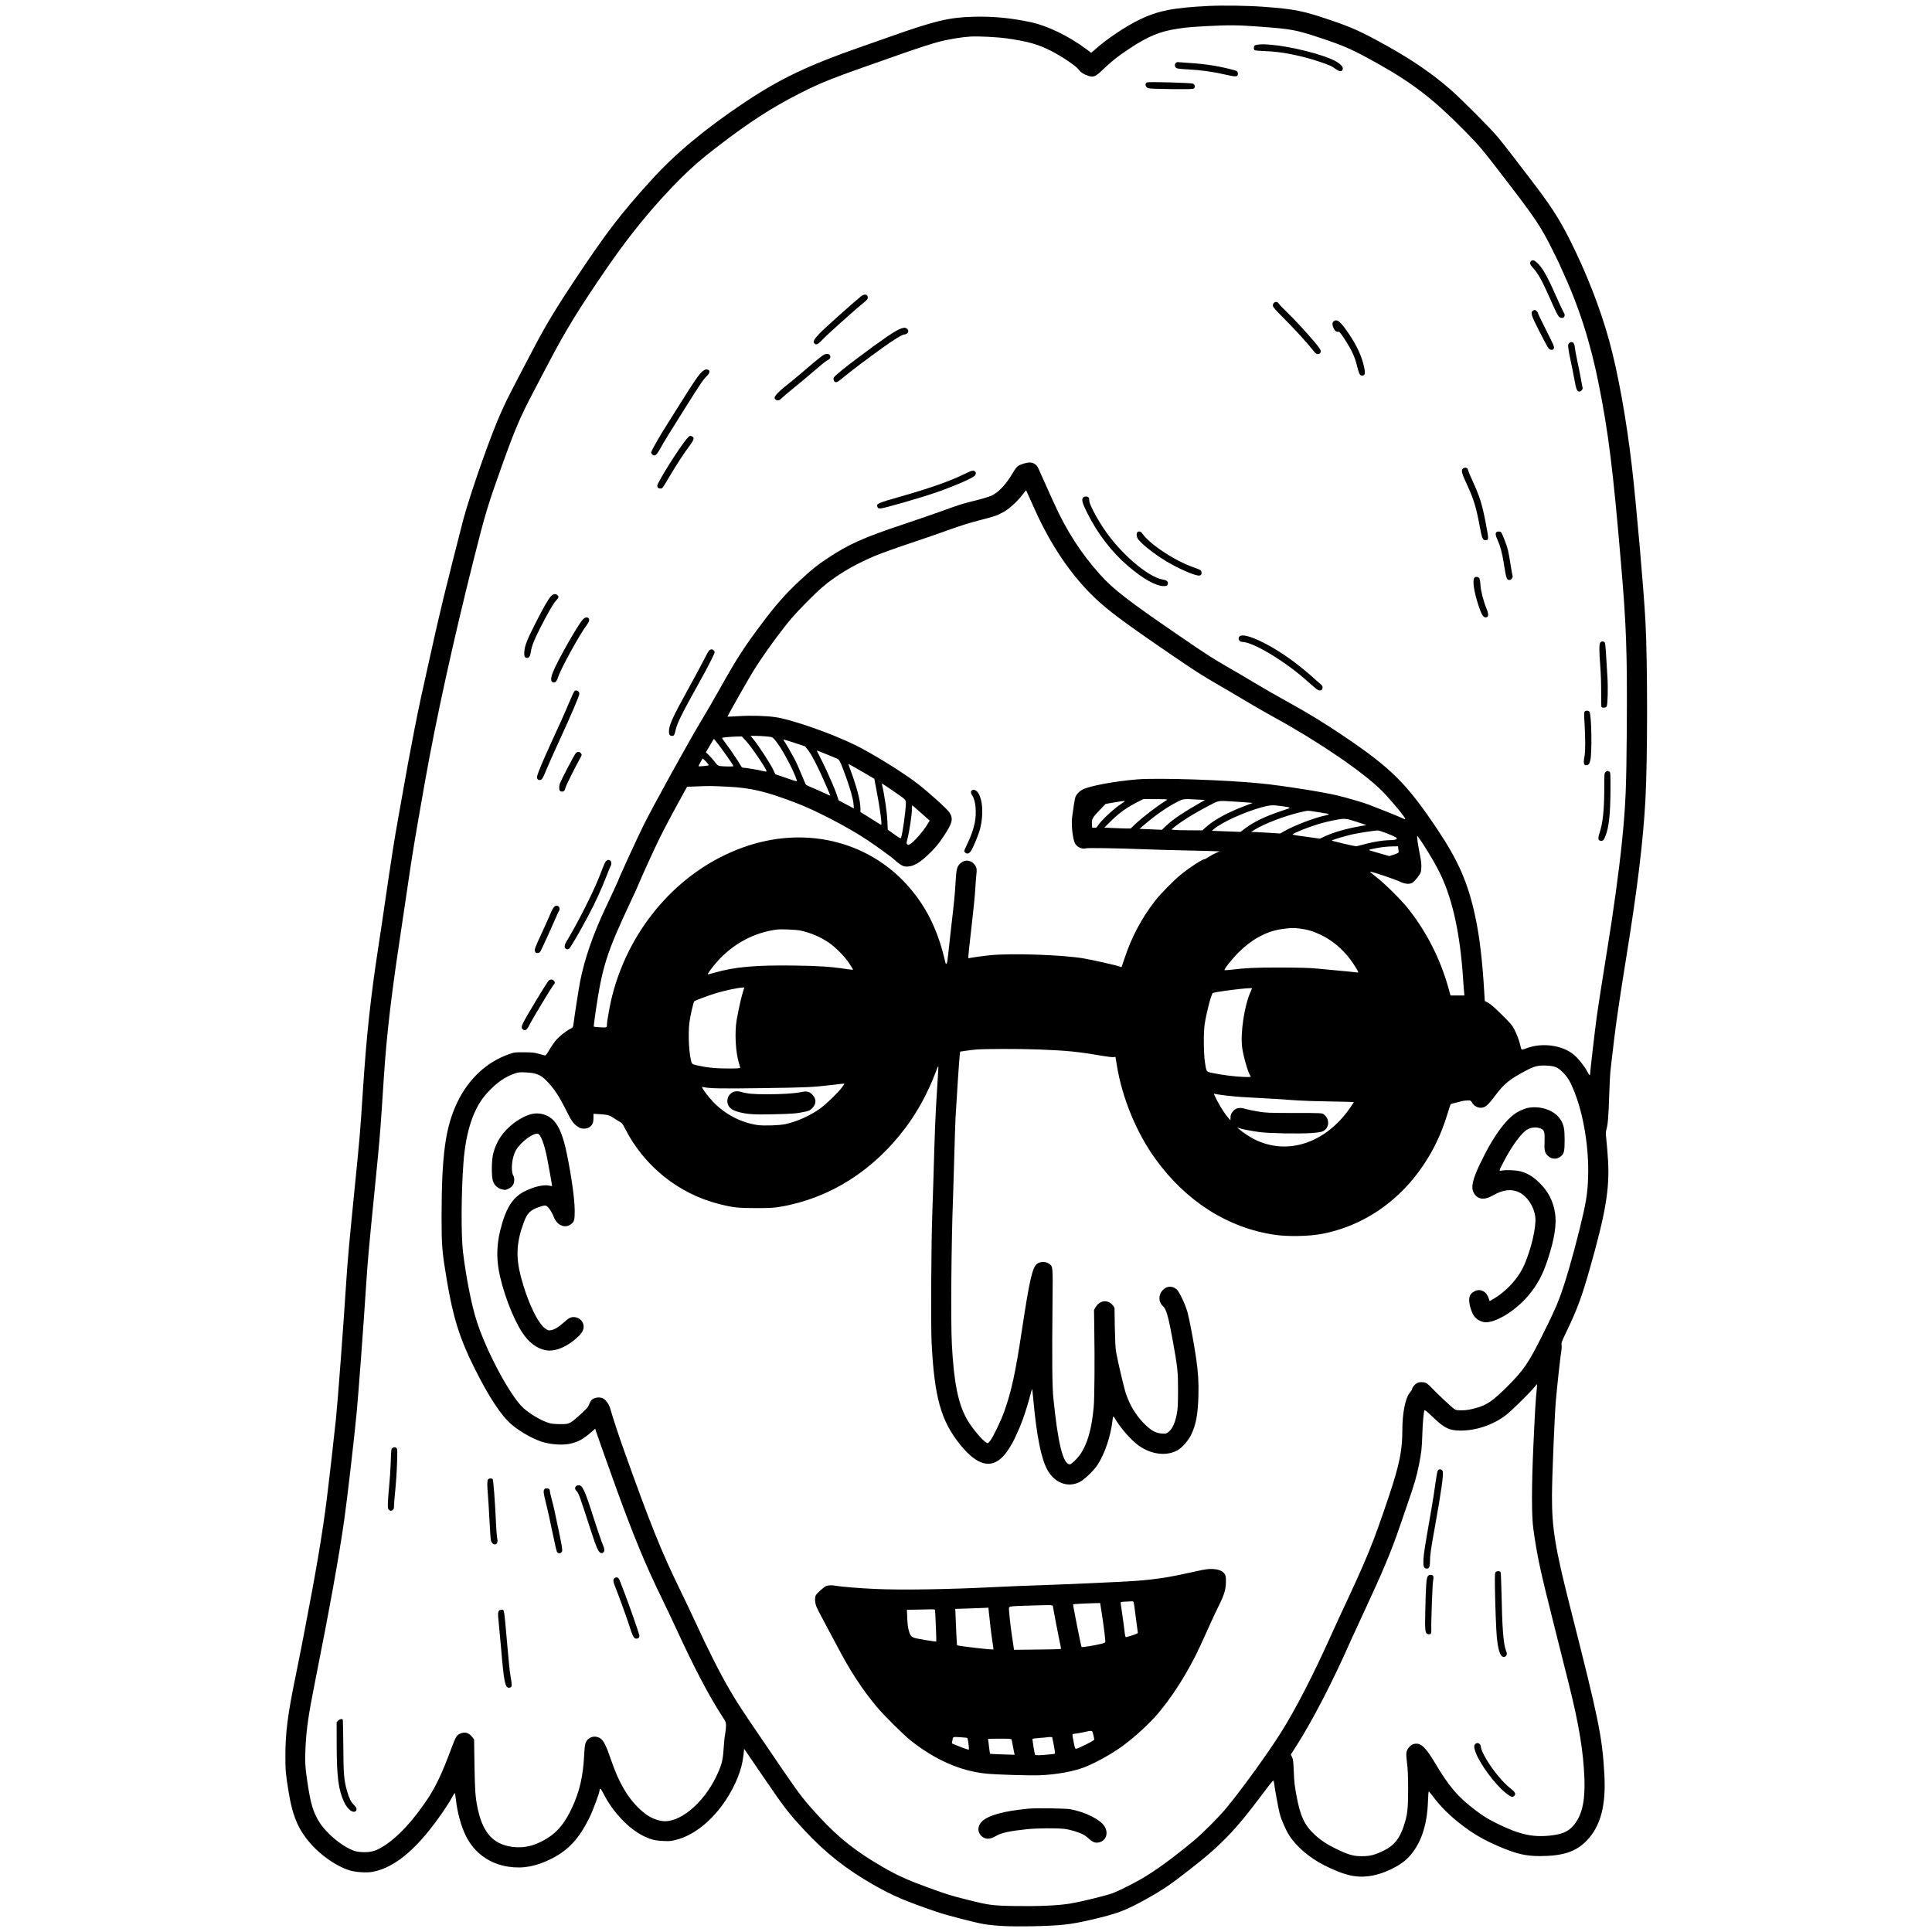 <?xml version="1.0" standalone="no"?>
<!DOCTYPE svg PUBLIC "-//W3C//DTD SVG 20010904//EN"
 "http://www.w3.org/TR/2001/REC-SVG-20010904/DTD/svg10.dtd">
<svg version="1.0" xmlns="http://www.w3.org/2000/svg"
 width="3148pt" height="3148pt" viewBox="0 0 3148 3148"
 preserveAspectRatio="xMidYMid meet">
<g transform="translate(0,3148) scale(0.1,-0.1)"
fill="#000000" stroke="none">
<path d="M19695 31383 c-581 -28 -836 -79 -1140 -229 -215 -105 -506 -300
-687 -458 l-88 -77 -72 55 c-293 219 -641 388 -924 447 -326 68 -604 94 -922
86 -397 -10 -627 -65 -1367 -327 -143 -50 -357 -125 -475 -167 -854 -298
-1316 -519 -1894 -906 -640 -428 -1126 -833 -1519 -1267 -494 -545 -720 -840
-1224 -1596 -313 -469 -501 -780 -690 -1144 -39 -74 -148 -282 -242 -461 -94
-180 -187 -362 -207 -405 -20 -44 -52 -113 -71 -154 -164 -357 -486 -1267
-620 -1750 -37 -137 -285 -1118 -327 -1295 -14 -60 -44 -186 -66 -280 -23 -93
-61 -260 -85 -370 -24 -110 -72 -322 -105 -470 -162 -711 -267 -1248 -446
-2265 -14 -80 -34 -192 -44 -250 -47 -256 -94 -555 -150 -935 -77 -531 -124
-845 -160 -1080 -132 -854 -199 -1480 -260 -2420 -40 -621 -48 -720 -130
-1535 -92 -920 -116 -1184 -140 -1560 -46 -717 -131 -1852 -165 -2200 -23
-227 -109 -986 -151 -1320 -65 -527 -175 -1180 -360 -2135 -14 -71 -39 -200
-55 -285 -16 -85 -57 -288 -90 -450 -132 -641 -168 -924 -169 -1312 0 -235 6
-305 56 -603 56 -338 132 -537 281 -735 181 -242 482 -461 724 -530 94 -26
263 -37 351 -21 305 53 610 275 935 681 133 165 294 398 363 524 23 42 45 78
49 80 4 3 13 -46 20 -109 23 -209 84 -431 161 -587 138 -279 384 -458 695
-504 238 -36 457 5 709 134 268 137 443 326 606 657 63 126 170 414 170 457 0
41 22 23 59 -49 157 -313 424 -592 675 -708 108 -51 177 -67 306 -72 102 -5
126 -2 215 21 289 76 582 313 805 651 161 246 260 497 284 725 l11 105 239
-350 c436 -638 463 -674 753 -987 328 -354 679 -631 1118 -880 313 -178 507
-261 1025 -439 160 -55 631 -177 770 -200 201 -32 420 -42 770 -36 471 10 630
26 960 102 443 102 571 150 914 340 270 150 401 239 718 488 265 208 359 288
512 437 224 218 374 397 712 847 77 104 131 168 135 160 3 -6 9 -37 13 -67 11
-88 66 -388 87 -468 27 -106 102 -277 160 -365 118 -180 326 -357 559 -476
315 -160 509 -209 728 -182 238 29 523 166 662 318 190 207 294 509 307 895 3
93 9 168 13 168 4 0 33 -34 65 -76 133 -178 286 -328 486 -480 195 -147 361
-242 614 -349 265 -113 419 -148 650 -148 373 1 587 72 761 254 227 239 315
574 285 1089 -36 613 -90 875 -551 2690 -251 987 -304 1309 -302 1845 1 290
42 1294 63 1540 19 225 80 780 90 817 5 21 7 59 4 85 -6 45 -1 59 83 233 169
350 247 561 377 1020 258 909 322 1290 297 1756 -7 115 -19 265 -27 334 -12
107 -13 131 -1 171 24 80 36 222 46 554 5 176 16 376 25 445 8 69 32 276 54
460 39 325 91 677 205 1385 177 1097 268 1847 306 2520 36 656 37 2237 1 2920
-28 523 -149 1906 -222 2535 -89 764 -225 1516 -369 2040 -147 532 -367 1097
-644 1648 -175 349 -323 575 -676 1032 -91 118 -217 283 -280 365 -63 83 -159
204 -214 270 -111 136 -589 616 -771 775 -290 254 -622 482 -1035 712 -408
227 -561 297 -915 418 -461 156 -587 182 -1105 220 -242 18 -658 24 -885 13z
m840 -338 c507 -37 585 -52 970 -180 396 -131 523 -187 915 -405 596 -331 941
-597 1470 -1137 214 -217 263 -276 633 -758 495 -644 582 -774 773 -1156 57
-114 104 -210 104 -212 0 -3 18 -43 40 -90 281 -603 473 -1197 610 -1887 159
-796 233 -1391 364 -2935 86 -1004 101 -1438 93 -2685 -7 -959 -18 -1232 -78
-1830 -43 -433 -145 -1180 -234 -1718 -52 -316 -157 -986 -179 -1149 -25 -180
-106 -878 -106 -912 0 -17 -3 -31 -7 -31 -5 0 -25 31 -45 69 -48 89 -146 210
-217 268 -185 152 -505 197 -756 107 -100 -36 -96 -37 -110 31 -18 82 -60 196
-104 280 -29 57 -66 99 -201 232 -111 109 -183 173 -221 193 l-56 30 -7 117
c-32 546 -77 925 -147 1253 -118 553 -274 912 -623 1433 -494 737 -743 986
-1501 1499 -335 227 -605 392 -980 598 -143 79 -357 201 -475 273 -118 71
-292 174 -387 228 -322 185 -391 229 -878 563 -805 551 -1056 745 -1265 978
-312 346 -552 717 -753 1164 -25 55 -58 128 -75 164 -32 70 -164 365 -187 417
-22 50 -78 87 -133 87 -57 0 -149 -27 -194 -57 -19 -13 -52 -56 -79 -102 -115
-197 -234 -325 -353 -381 -39 -18 -148 -51 -241 -74 -232 -57 -274 -70 -554
-172 -135 -49 -421 -148 -635 -219 -660 -220 -892 -324 -1241 -555 -173 -114
-262 -186 -452 -363 -229 -213 -391 -396 -609 -687 -301 -399 -414 -575 -705
-1094 -78 -140 -214 -374 -302 -520 -199 -330 -760 -1347 -926 -1677 -97 -194
-421 -900 -421 -918 0 -3 -103 -226 -195 -420 -213 -451 -353 -856 -425 -1230
-21 -109 -92 -566 -105 -678 -7 -55 -9 -59 -49 -79 -67 -33 -172 -116 -229
-178 -28 -32 -79 -104 -112 -160 -49 -83 -64 -100 -80 -97 -11 3 -56 15 -100
27 -66 19 -106 23 -235 24 -151 1 -158 0 -249 -32 -361 -126 -659 -404 -841
-786 -192 -401 -254 -854 -255 -1861 0 -482 8 -570 85 -1030 102 -611 211
-957 450 -1435 237 -475 436 -777 607 -922 152 -129 380 -253 537 -293 135
-34 298 -43 405 -21 137 28 220 73 358 193 l61 54 22 -68 c29 -87 202 -573
323 -908 280 -772 478 -1250 733 -1772 69 -142 178 -370 241 -508 293 -637
539 -1105 749 -1428 60 -91 64 -101 64 -155 0 -31 -7 -95 -15 -142 -9 -47 -20
-155 -25 -240 -11 -184 -32 -262 -119 -445 -215 -450 -616 -775 -893 -725
-131 24 -233 80 -352 191 -197 184 -341 428 -466 794 -81 237 -123 321 -176
358 -82 57 -191 31 -235 -56 -17 -33 -23 -69 -30 -207 -18 -359 -76 -606 -204
-877 -146 -308 -302 -463 -580 -578 -186 -77 -420 -72 -595 12 -182 87 -297
272 -359 578 -36 175 -43 281 -50 701 l-6 411 -28 37 c-55 71 -116 91 -193 61
-61 -23 -81 -56 -153 -253 -149 -400 -250 -613 -391 -825 -232 -346 -475 -608
-695 -749 -137 -89 -221 -113 -364 -106 -78 4 -110 11 -169 36 -187 79 -423
281 -531 456 -98 158 -139 294 -191 641 -38 253 -44 352 -31 590 15 291 49
524 151 1035 237 1189 394 2055 479 2655 48 332 169 1383 205 1775 29 314 108
1374 151 2039 28 424 46 627 140 1566 74 740 87 889 115 1305 11 168 27 409
35 535 45 673 116 1290 250 2180 42 275 103 687 136 915 75 519 107 713 283
1710 180 1018 464 2312 800 3645 180 716 227 871 443 1475 228 637 302 810
533 1251 68 129 175 333 238 454 279 533 496 887 966 1570 369 536 762 1012
1175 1426 204 203 348 328 614 532 515 396 882 633 1322 857 390 198 492 238
1605 628 368 129 570 194 699 227 142 36 364 72 491 79 127 8 432 -7 590 -29
344 -48 513 -96 722 -202 173 -87 414 -250 453 -305 34 -47 84 -80 162 -105
83 -26 116 -11 242 111 140 134 233 207 427 336 304 201 496 280 789 323 145
22 212 28 480 42 361 19 499 17 860 -10z m-3796 -7597 c10 -24 33 -74 51 -113
18 -38 52 -114 76 -168 256 -569 583 -1052 956 -1412 221 -215 491 -416 1298
-967 360 -246 475 -319 755 -481 110 -63 299 -174 420 -247 121 -73 335 -196
475 -273 724 -397 1446 -891 1750 -1196 147 -148 391 -444 377 -457 -3 -3 -18
1 -34 9 -34 18 -447 184 -560 226 -109 40 -358 113 -513 150 -233 56 -897 161
-1240 195 -570 58 -1674 94 -2017 67 -367 -30 -772 -105 -892 -165 -56 -29
-104 -80 -120 -128 -10 -32 -30 -158 -52 -323 -16 -122 9 -353 46 -425 32 -62
117 -102 178 -83 34 10 493 3 992 -16 149 -6 398 -13 555 -16 157 -3 363 -8
458 -11 l174 -6 -59 -26 c-32 -14 -84 -43 -117 -64 -32 -21 -63 -38 -70 -38
-35 0 -236 -130 -383 -249 -118 -95 -333 -313 -426 -434 -214 -275 -380 -588
-492 -927 -27 -80 -49 -146 -50 -148 -1 -1 -15 2 -31 9 -55 21 -450 110 -594
134 -355 58 -1162 85 -1510 51 -132 -13 -307 -38 -351 -49 -4 -1 -8 0 -10 3
-5 10 14 196 56 555 24 204 49 453 55 555 6 102 14 214 19 250 11 89 5 122
-36 169 -61 72 -154 77 -224 14 -56 -51 -67 -93 -79 -308 -12 -207 -22 -308
-74 -755 -19 -162 -40 -355 -47 -428 -8 -82 -17 -136 -25 -143 -10 -8 -15 -4
-20 18 -113 496 -286 863 -563 1194 -631 756 -1652 1032 -2640 713 -1074 -345
-1928 -1285 -2226 -2449 -34 -131 -85 -413 -85 -465 0 -55 -2 -55 -110 -49
-55 3 -102 8 -105 11 -3 3 11 113 30 244 108 733 180 959 559 1767 64 136 116
250 116 252 0 5 142 326 188 425 17 36 60 130 97 210 82 179 221 449 397 768
l133 242 170 7 c198 8 232 7 500 -6 370 -19 597 -72 1081 -254 338 -127 870
-403 1194 -620 167 -112 407 -287 435 -317 17 -18 57 -50 89 -71 49 -33 68
-39 111 -39 111 0 218 63 381 225 98 98 140 148 223 274 139 210 155 275 96
376 -31 54 -331 326 -525 476 -234 182 -746 498 -1025 634 -387 188 -1022 410
-1286 449 -154 23 -399 30 -603 17 -99 -6 -180 -10 -182 -8 -5 5 337 609 426
752 159 256 436 637 619 853 106 124 367 389 486 492 233 202 506 366 865 520
80 34 336 127 570 205 234 78 533 182 665 230 151 55 324 109 465 145 261 67
283 75 392 132 93 48 233 174 320 289 29 38 54 69 56 69 1 0 11 -19 21 -42z
m-4244 -3968 c89 -9 90 -10 128 -52 107 -123 304 -486 361 -665 6 -20 -7 -17
-171 40 l-179 61 -44 91 c-48 97 -227 371 -309 473 l-51 62 88 0 c48 0 128 -5
177 -10z m-344 -68 c91 -97 339 -462 339 -499 0 -8 -16 -7 -52 2 -71 19 -284
55 -320 55 -22 0 -33 7 -46 31 -39 70 -155 243 -231 344 -44 60 -79 110 -77
112 6 7 159 20 242 22 l82 1 63 -68z m-403 -119 c103 -139 202 -284 202 -297
0 -8 -165 -6 -216 2 -36 6 -48 15 -87 67 -25 33 -68 82 -95 109 l-50 48 50 87
c64 109 78 131 82 131 2 0 53 -66 114 -147z m1202 82 l168 -56 51 -65 c58 -76
146 -245 254 -489 76 -173 107 -245 107 -251 0 -1 -48 20 -107 48 -60 27 -146
66 -193 85 -47 19 -90 40 -97 46 -6 7 -41 86 -77 176 -37 90 -87 203 -113 250
-57 107 -139 247 -165 284 -11 16 -15 27 -8 27 7 0 87 -25 180 -55z m507 -181
c76 -31 155 -63 175 -72 45 -18 54 -35 138 -262 81 -220 129 -387 137 -478 l6
-75 -124 66 -124 66 -31 93 c-17 51 -54 143 -81 203 -28 61 -65 144 -83 185
-18 41 -60 129 -94 195 -71 139 -69 135 -63 135 3 0 68 -25 144 -56z m-1953
-124 c25 -27 46 -53 46 -58 0 -8 -160 -24 -168 -17 -5 4 62 125 69 125 4 0 27
-22 53 -50z m2394 -77 c37 -20 130 -74 208 -120 l140 -83 33 -172 c60 -313 96
-578 78 -578 -3 0 -46 26 -96 58 -49 31 -124 78 -165 104 l-76 47 0 59 c0 125
-59 348 -168 640 -18 45 -29 82 -26 82 3 0 36 -16 72 -37z m682 -419 c180
-124 180 -124 180 -183 0 -111 -53 -493 -77 -558 -8 -20 -14 -17 -113 53
l-105 75 -7 152 c-5 132 -51 441 -85 575 l-6 26 39 -23 c21 -13 100 -65 174
-117z m4436 -127 c-186 -118 -388 -273 -522 -399 l-71 -68 -99 1 c-55 1 -151
5 -214 8 l-115 7 110 109 c125 124 245 211 411 297 l114 58 202 -1 c161 0 199
-3 184 -12z m509 4 l110 -6 -60 -34 c-283 -161 -459 -278 -565 -378 l-79 -74
-182 8 -182 8 89 76 c184 156 354 274 519 359 106 56 102 55 350 41z m-1246
-62 c-129 -83 -347 -287 -396 -370 -15 -25 -23 -29 -53 -27 l-35 3 -3 64 c-4
78 9 100 135 231 l88 91 110 19 c230 39 232 39 154 -11z m1821 31 c85 -5 190
-12 233 -16 l78 -7 -149 -57 c-275 -106 -482 -221 -614 -339 l-56 -51 -209 1
c-114 0 -228 4 -253 7 l-44 7 64 51 c126 99 321 219 545 335 170 89 146 85
405 69z m-5078 -199 l127 -112 -57 -91 c-62 -97 -201 -254 -258 -289 -32 -19
-37 -20 -51 -6 -14 13 -14 21 1 78 36 144 76 415 76 511 0 48 1 50 18 36 9 -8
74 -65 144 -127z m5861 124 c168 -25 167 -22 22 -70 -275 -90 -471 -183 -617
-293 l-76 -57 -233 9 -233 9 34 29 c130 110 489 274 774 353 137 38 184 41
329 20z m607 -100 c80 -14 148 -25 153 -25 4 0 7 -4 7 -8 0 -4 -27 -14 -61
-21 -171 -35 -495 -159 -657 -251 l-73 -41 -172 11 c-95 6 -201 12 -237 13
l-65 2 72 44 c151 90 436 201 688 266 72 19 146 34 165 34 19 1 100 -10 180
-24z m618 -157 l157 -52 -75 -13 c-248 -43 -459 -103 -604 -171 l-78 -37 -212
29 c-116 15 -219 31 -230 35 -14 5 10 19 95 56 217 92 411 151 624 189 129 23
152 20 323 -36z m477 -182 c141 -56 175 -73 175 -90 0 -16 -50 -26 -130 -26
-87 -1 -254 -27 -379 -61 -64 -17 -128 -34 -143 -36 -23 -4 -109 14 -370 79
-21 5 -38 11 -38 13 0 8 220 74 330 99 114 25 336 59 418 65 13 0 75 -19 137
-43z m601 -177 c112 -171 224 -366 290 -505 197 -416 317 -976 364 -1699 5
-88 13 -184 16 -212 l5 -53 -113 0 -113 0 -39 138 c-133 468 -354 901 -652
1277 -116 146 -381 408 -524 519 -98 76 -110 88 -80 81 75 -16 399 -126 468
-160 82 -39 152 -46 201 -21 38 20 129 133 141 176 13 46 13 144 -1 211 -49
252 -67 379 -54 379 2 0 43 -59 91 -131z m-401 -83 c4 -25 5 -50 3 -56 -2 -7
-37 -23 -77 -35 l-73 -24 -162 46 c-88 25 -163 47 -165 49 -9 8 6 13 86 29
107 22 199 32 300 34 l82 1 6 -44z m-1605 -1296 c125 -16 222 -45 346 -105
182 -88 343 -223 475 -397 60 -80 129 -192 129 -209 0 -5 -10 -7 -22 -4 -21 4
-140 16 -638 62 -140 13 -290 17 -615 18 -412 0 -546 -6 -803 -37 -51 -6 -95
-8 -99 -5 -12 13 118 178 227 287 210 211 451 343 690 379 155 23 197 24 310
11z m-8135 -33 c173 -39 321 -102 465 -200 110 -76 257 -226 329 -337 34 -52
61 -97 61 -100 0 -4 -51 2 -113 11 -249 38 -451 51 -832 56 -649 9 -984 -21
-1319 -118 -55 -16 -102 -27 -104 -24 -7 6 79 122 151 204 257 291 606 478
977 525 70 9 317 -2 385 -17z m-935 -983 c-24 -67 -82 -328 -106 -469 -36
-208 -19 -531 36 -706 11 -35 20 -70 20 -76 0 -10 -44 -13 -185 -13 -208 0
-333 11 -485 44 -91 19 -107 25 -117 46 -44 93 -66 462 -39 665 13 100 65 328
78 340 15 14 249 101 358 133 155 46 352 87 427 91 l32 1 -19 -56z m8290 42
c0 -2 -11 -29 -25 -61 -101 -226 -167 -674 -135 -907 18 -137 100 -418 131
-453 23 -24 4 -28 -118 -22 -147 7 -309 27 -472 59 -132 26 -122 14 -148 180
-21 138 -24 479 -5 613 24 167 99 465 130 512 14 21 642 99 642 79z m-3480
-996 c464 -18 637 -35 1015 -100 99 -17 194 -28 210 -25 l30 5 23 -139 c86
-530 319 -1095 625 -1520 500 -695 1186 -1131 1954 -1242 198 -29 540 -24 733
11 784 139 1453 649 1852 1410 102 195 170 369 262 674 12 37 15 40 67 51 30
7 81 20 114 29 32 9 82 16 110 16 48 0 51 -2 73 -41 26 -45 85 -79 137 -79 75
0 115 34 249 213 134 178 230 255 491 393 134 71 202 88 330 81 141 -7 185
-25 271 -111 80 -81 122 -152 187 -316 152 -381 238 -918 224 -1385 -9 -278
-34 -429 -142 -865 -117 -470 -238 -882 -325 -1110 -64 -168 -127 -304 -281
-611 -225 -451 -302 -564 -568 -830 -230 -229 -329 -299 -496 -347 -112 -32
-171 -42 -258 -42 -70 0 -87 4 -114 23 -44 31 -292 264 -366 344 -34 36 -76
72 -94 80 -42 17 -107 17 -142 -2 -36 -18 -81 -71 -81 -95 0 -10 -18 -39 -39
-64 -71 -81 -121 -330 -121 -601 0 -339 -47 -568 -216 -1075 -269 -800 -348
-994 -806 -1970 -22 -47 -80 -173 -128 -280 -304 -677 -591 -1234 -826 -1606
-214 -341 -633 -920 -888 -1229 -125 -152 -396 -423 -546 -547 -345 -285 -619
-484 -845 -614 -165 -94 -374 -198 -470 -233 -117 -42 -497 -135 -683 -167
-196 -33 -514 -47 -902 -41 -364 6 -434 15 -760 98 -313 79 -330 85 -665 206
-312 113 -488 192 -716 323 -440 252 -724 475 -1049 825 -229 247 -319 362
-557 710 -82 121 -251 369 -375 550 -302 442 -420 622 -520 795 -167 285 -358
664 -570 1125 -61 132 -167 355 -235 495 -316 646 -489 1075 -923 2290 -91
256 -188 549 -224 681 -20 72 -71 147 -116 171 -45 24 -111 23 -159 -2 -37
-18 -45 -30 -87 -126 -16 -36 -228 -231 -285 -260 -51 -27 -61 -29 -174 -29
-85 1 -137 6 -180 19 -126 37 -317 150 -424 250 -212 199 -597 919 -754 1411
-84 261 -172 706 -223 1125 -32 263 -29 974 7 1450 40 527 167 903 388 1143
150 163 285 258 442 313 67 23 84 25 184 20 170 -8 244 -37 342 -138 117 -120
198 -241 306 -456 104 -210 131 -247 222 -303 41 -26 120 -25 163 1 52 32 72
74 72 154 l0 68 113 -7 c124 -8 150 -16 234 -73 32 -21 72 -47 90 -56 25 -12
44 -39 82 -114 311 -605 867 -1051 1516 -1217 235 -61 320 -70 620 -70 232 1
288 4 396 23 802 139 1509 587 2034 1287 199 266 365 572 491 905 35 93 43
108 44 80 0 -19 -11 -207 -25 -417 -24 -370 -33 -603 -55 -1378 -6 -203 -15
-480 -20 -615 -17 -444 -24 -1802 -11 -2065 45 -908 153 -1290 474 -1684 271
-331 497 -389 694 -178 63 67 139 186 189 294 72 157 89 196 126 296 41 112
102 309 133 434 11 40 20 71 23 69 2 -2 10 -75 18 -163 53 -587 126 -958 225
-1144 117 -219 332 -304 527 -209 78 38 233 186 296 283 115 177 211 457 241
707 11 96 13 98 52 31 90 -151 257 -340 378 -426 206 -148 460 -176 638 -72
72 43 168 153 215 248 78 159 111 333 119 639 6 219 -4 378 -38 614 -33 229
-107 623 -139 741 -37 134 -135 341 -180 378 -64 54 -143 55 -205 4 -92 -76
-98 -209 -12 -283 50 -44 88 -178 156 -559 79 -435 86 -502 86 -815 -1 -220
-4 -294 -18 -368 -30 -160 -75 -257 -142 -308 -33 -25 -41 -26 -105 -22 -93 7
-160 41 -255 130 -148 138 -263 319 -329 519 -35 107 -133 524 -161 684 -10
61 -16 185 -20 390 -2 165 -4 308 -5 317 0 10 -16 36 -36 58 -80 89 -207 71
-271 -38 l-27 -46 4 -285 c9 -528 4 -1151 -9 -1296 -33 -365 -104 -609 -225
-780 -50 -69 -140 -155 -163 -155 -111 0 -194 333 -269 1075 -20 188 -23 618
-14 1585 6 585 8 562 -62 612 -50 35 -142 33 -190 -4 -77 -58 -125 -273 -248
-1088 -102 -678 -171 -997 -287 -1320 -54 -151 -177 -407 -227 -473 -36 -46
-38 -47 -64 -33 -65 34 -242 247 -318 382 -142 255 -211 594 -244 1214 -20
369 -9 1708 20 2425 5 138 14 441 20 675 6 234 15 506 20 605 17 307 60 957
68 1015 l7 55 80 12 c44 7 125 17 180 22 143 12 704 13 1015 1z m-3200 -617
c-66 -89 -265 -281 -363 -350 -163 -115 -372 -208 -558 -249 -100 -22 -354
-30 -459 -15 -268 40 -528 175 -720 377 -72 76 -163 194 -177 230 -5 14 -2 16
18 11 91 -23 294 -27 964 -17 725 10 811 14 1141 53 104 13 191 22 193 20 2
-1 -15 -28 -39 -60z m6247 -133 c87 -11 247 -25 358 -30 267 -13 671 -38 825
-51 69 -5 302 -13 518 -16 215 -3 392 -8 392 -10 0 -3 -27 -44 -60 -91 -399
-580 -1027 -787 -1565 -514 -76 38 -184 110 -250 167 l-30 26 30 -11 c48 -18
200 -48 335 -66 161 -21 643 -30 847 -16 117 9 161 16 191 31 107 54 111 199
9 275 -28 20 -38 21 -475 21 -415 0 -457 2 -589 23 -78 12 -172 32 -209 43
-107 33 -169 16 -221 -61 -16 -22 -23 -48 -23 -79 l-1 -46 -35 40 c-53 59
-135 188 -188 292 -51 103 -53 108 -31 99 9 -3 86 -15 172 -26z m5073 -4785
c-18 -161 -30 -372 -56 -940 -29 -658 -29 -1122 0 -1335 63 -448 107 -655 326
-1525 104 -412 216 -858 249 -990 170 -678 243 -1125 258 -1570 12 -370 -46
-604 -189 -761 -87 -95 -184 -134 -383 -154 -281 -29 -502 23 -865 204 -146
73 -211 113 -340 211 -288 219 -422 375 -655 764 -160 268 -234 337 -341 316
-51 -9 -108 -67 -124 -125 -9 -35 -8 -70 6 -184 13 -105 18 -213 18 -426 0
-327 -11 -423 -70 -600 -69 -209 -161 -323 -324 -402 -151 -74 -225 -93 -360
-93 -139 0 -219 23 -419 120 -154 75 -250 139 -349 230 -167 155 -235 301
-298 640 -29 155 -37 226 -43 386 -7 169 -11 202 -28 238 l-21 42 88 137 c262
409 601 1064 889 1719 22 50 118 259 214 465 305 653 451 1001 582 1388 35
102 97 284 139 404 97 279 137 414 175 601 40 200 50 283 56 498 6 196 22 373
35 396 6 11 38 -15 132 -105 193 -185 271 -223 456 -224 254 0 522 90 733 247
77 57 361 334 450 438 34 41 64 73 65 72 1 -1 -2 -38 -6 -82z"/>
<path d="M20495 30753 c-22 -3 -45 -9 -52 -15 -17 -13 -17 -63 0 -76 6 -5 86
-12 177 -15 256 -8 574 -71 875 -171 168 -57 210 -75 268 -120 67 -51 117 -46
117 12 0 33 -57 85 -139 126 -206 104 -711 230 -1026 256 -121 10 -146 10
-220 3z"/>
<path d="M19156 30451 c-23 -25 -15 -66 16 -82 12 -7 98 -16 191 -20 206 -11
402 -38 606 -85 173 -40 201 -38 201 15 0 16 -6 34 -14 40 -19 16 -222 65
-371 90 -130 22 -264 37 -420 46 -55 3 -120 8 -145 11 -37 4 -49 2 -64 -15z"/>
<path d="M18691 30138 c-43 -16 -29 -81 21 -96 19 -6 178 -12 379 -14 287 -2
349 -1 363 11 25 21 17 63 -15 78 -28 14 -716 33 -748 21z"/>
<path d="M24946 27224 c-27 -27 -18 -54 40 -117 77 -85 146 -210 265 -481 134
-304 147 -326 200 -326 23 0 32 6 39 26 9 22 6 34 -14 68 -13 23 -70 145 -126
271 -146 330 -218 455 -309 538 -44 40 -71 46 -95 21z"/>
<path d="M14025 26648 c-150 -123 -596 -522 -672 -602 -95 -100 -111 -134 -81
-164 29 -29 59 -13 151 85 79 83 548 502 675 603 30 24 42 41 42 60 0 58 -55
67 -115 18z"/>
<path d="M20756 26544 c-9 -8 -16 -28 -16 -43 0 -23 35 -63 193 -222 187 -189
346 -364 457 -501 42 -53 59 -68 80 -68 33 0 50 17 50 50 0 19 -27 59 -91 136
-124 149 -350 394 -473 511 -55 53 -109 109 -118 125 -20 32 -57 37 -82 12z"/>
<path d="M24975 26416 c-40 -29 -25 -76 110 -341 70 -137 137 -260 148 -272
29 -32 75 -31 87 2 8 22 -9 62 -125 291 -74 146 -135 272 -135 280 0 18 -36
54 -53 54 -7 0 -22 -6 -32 -14z"/>
<path d="M21727 26242 c-22 -24 -21 -57 2 -109 21 -45 51 -67 79 -58 14 4 33
-18 89 -102 131 -201 179 -304 219 -473 26 -110 43 -140 79 -140 48 0 55 35
30 147 -40 174 -114 336 -244 530 -104 155 -167 223 -207 223 -17 0 -38 -8
-47 -18z"/>
<path d="M14677 26125 c-87 -30 -291 -169 -712 -485 -207 -155 -359 -280 -378
-311 -14 -23 -1 -67 23 -74 26 -8 47 4 159 98 101 85 371 288 632 475 170 122
302 202 334 202 32 0 65 28 65 55 0 27 -34 55 -65 55 -11 -1 -37 -7 -58 -15z"/>
<path d="M25569 25889 c-19 -19 -21 -28 -15 -80 3 -33 22 -132 41 -221 20 -90
47 -226 60 -302 27 -151 42 -186 80 -186 28 0 61 41 51 65 -3 9 -15 71 -26
138 -12 67 -39 204 -61 304 -21 101 -39 196 -39 212 0 32 -19 81 -31 81 -4 0
-14 3 -22 6 -9 3 -25 -4 -38 -17z"/>
<path d="M13425 25701 c-22 -11 -130 -97 -240 -192 -110 -94 -256 -217 -325
-272 -230 -184 -272 -236 -216 -272 29 -19 60 -9 96 30 14 15 93 82 175 149
83 66 236 194 340 284 105 91 201 169 215 175 40 17 60 38 60 62 0 45 -49 62
-105 36z"/>
<path d="M11435 25419 c-53 -49 -133 -165 -332 -484 -83 -132 -187 -298 -233
-370 -116 -181 -260 -434 -260 -456 0 -23 26 -49 51 -49 27 0 51 27 94 106 54
99 172 291 420 684 241 383 284 447 344 505 58 55 53 105 -11 105 -19 0 -43
-13 -73 -41z"/>
<path d="M11201 24342 c-106 -112 -491 -722 -491 -778 0 -28 19 -44 52 -44 31
0 30 -2 157 213 101 171 233 373 317 484 73 96 83 136 38 153 -35 14 -33 14
-73 -28z"/>
<path d="M23836 23844 c-31 -31 -21 -70 72 -271 104 -225 146 -363 202 -666
39 -213 50 -236 110 -227 38 5 38 21 -14 290 -57 298 -96 421 -215 680 -32 69
-61 138 -65 155 -4 16 -12 36 -18 42 -14 18 -53 16 -72 -3z"/>
<path d="M15723 23760 c-252 -123 -562 -232 -1068 -376 -355 -102 -377 -111
-359 -161 9 -25 14 -28 54 -27 53 1 625 165 885 254 289 99 593 229 648 278
20 18 23 55 5 69 -31 23 -51 19 -165 -37z"/>
<path d="M17649 23374 c-30 -36 -16 -87 68 -255 167 -334 395 -631 661 -860
245 -210 456 -329 587 -329 46 0 65 13 65 46 0 34 -23 51 -89 62 -246 44 -706
444 -965 842 -128 195 -228 392 -228 444 1 47 -14 66 -52 66 -19 0 -40 -7 -47
-16z"/>
<path d="M18532 22808 c-16 -16 -15 -63 2 -96 38 -73 265 -256 471 -379 203
-122 477 -240 537 -231 31 4 44 31 32 65 -8 25 -24 33 -124 68 -315 111 -721
380 -843 559 -19 28 -55 34 -75 14z"/>
<path d="M24382 22808 c-19 -19 -14 -54 18 -123 42 -90 75 -212 100 -366 42
-269 49 -289 95 -289 29 0 60 41 51 67 -4 9 -18 89 -32 178 -13 88 -33 198
-44 244 -19 80 -90 261 -112 289 -13 15 -60 16 -76 0z"/>
<path d="M24020 22061 c-28 -53 -2 -220 65 -430 48 -149 78 -204 113 -209 56
-8 65 36 27 131 -52 125 -97 299 -102 392 -3 52 -11 100 -19 113 -19 28 -69
30 -84 3z"/>
<path d="M8978 21766 c-44 -46 -127 -191 -268 -471 -126 -249 -159 -334 -167
-436 -6 -69 8 -99 46 -99 33 0 48 25 60 98 15 96 54 195 151 386 127 249 219
408 261 451 43 45 48 64 21 88 -30 27 -67 21 -104 -17z"/>
<path d="M9496 21386 c-86 -95 -425 -695 -491 -869 -38 -103 -32 -157 20 -157
30 0 49 25 70 90 44 137 348 690 466 847 40 53 49 89 27 111 -22 22 -59 13
-92 -22z"/>
<path d="M20213 21120 c-56 -23 -31 -100 32 -100 166 0 676 -304 1021 -608
187 -164 209 -182 235 -182 32 0 49 17 49 51 0 20 -12 37 -47 65 -27 21 -77
66 -113 99 -75 70 -270 227 -380 305 -338 242 -702 410 -797 370z"/>
<path d="M26077 21012 c-22 -24 -22 -130 -2 -387 9 -111 15 -286 14 -421 -1
-127 1 -236 5 -242 12 -20 74 -15 85 7 17 31 24 305 12 486 -6 94 -16 256 -22
360 -9 151 -14 193 -27 203 -22 17 -46 15 -65 -6z"/>
<path d="M11553 20878 c-12 -13 -51 -83 -88 -157 -36 -73 -148 -280 -247 -460
-256 -461 -318 -597 -318 -699 0 -55 12 -72 52 -72 32 0 36 8 62 115 21 88 98
247 258 535 192 346 240 434 313 578 64 128 66 134 51 157 -21 31 -56 32 -83
3z"/>
<path d="M9362 20222 c-7 -5 -46 -87 -86 -183 -80 -191 -154 -356 -301 -674
-130 -282 -225 -511 -225 -544 0 -33 16 -51 45 -51 34 0 49 24 114 183 34 81
114 263 180 405 223 484 351 783 351 821 0 38 -46 63 -78 43z"/>
<path d="M25820 19885 c-10 -12 -10 -55 -1 -202 14 -240 14 -442 0 -518 -25
-131 -12 -171 48 -149 24 8 30 19 45 74 30 115 21 729 -12 790 -13 24 -61 27
-80 5z"/>
<path d="M9382 19208 c-27 -30 -246 -451 -262 -503 -15 -51 -10 -105 11 -118
9 -5 28 -7 42 -3 21 5 29 16 42 64 14 46 139 298 247 495 19 35 19 39 4 62
-21 31 -56 32 -84 3z"/>
<path d="M26160 18900 c-19 -19 -20 -33 -20 -247 0 -369 -22 -578 -77 -746
-31 -93 -24 -127 26 -127 35 0 43 10 70 77 57 144 80 353 82 742 1 273 0 296
-17 308 -25 18 -41 16 -64 -7z"/>
<path d="M9884 17456 c-23 -17 -29 -29 -119 -261 -100 -256 -359 -767 -536
-1058 -37 -60 -38 -103 -4 -119 19 -8 29 -8 47 4 23 15 160 250 314 538 107
199 219 443 294 640 35 91 67 169 72 175 16 18 9 74 -11 85 -26 13 -33 13 -57
-4z"/>
<path d="M9053 16719 c-30 -11 -53 -50 -107 -179 -25 -58 -80 -181 -124 -275
-109 -234 -118 -260 -103 -291 9 -21 17 -25 44 -22 27 2 36 10 54 48 39 77
203 439 240 528 19 47 42 96 50 108 30 46 -7 102 -54 83z"/>
<path d="M8943 15505 c-24 -17 -389 -621 -422 -698 -27 -63 -26 -83 4 -103 23
-15 27 -15 49 -1 13 9 35 40 49 70 34 74 361 618 392 651 30 32 32 57 7 79
-23 21 -51 22 -79 2z"/>
<path d="M6394 7886 c-20 -14 -21 -28 -27 -228 -4 -117 -16 -298 -27 -403 -11
-104 -20 -229 -20 -277 0 -82 1 -88 25 -104 23 -15 27 -15 50 0 22 14 25 24
25 74 0 31 10 145 21 252 11 107 24 301 28 430 7 203 6 237 -7 253 -18 21 -41
22 -68 3z"/>
<path d="M7950 7371 c-13 -25 -13 -105 0 -246 5 -60 17 -245 25 -410 8 -165
19 -317 25 -338 14 -47 50 -73 79 -57 28 14 34 46 21 103 -5 26 -15 150 -20
275 -14 317 -41 665 -52 680 -16 19 -66 15 -78 -7z"/>
<path d="M9386 7264 c-22 -21 -20 -50 5 -75 38 -38 49 -68 242 -664 79 -245
116 -331 151 -346 22 -10 29 -9 47 7 26 24 22 52 -24 164 -19 47 -79 222 -132
390 -144 454 -183 540 -245 540 -16 0 -36 -7 -44 -16z"/>
<path d="M8873 7218 c-23 -30 -20 -57 21 -221 24 -94 72 -309 106 -477 34
-168 68 -315 76 -328 20 -31 64 -27 81 8 10 21 2 71 -47 310 -66 321 -91 437
-126 562 -13 48 -24 98 -24 110 0 13 -5 29 -12 36 -16 16 -63 15 -75 0z"/>
<path d="M10019 5770 c-32 -18 -31 -57 2 -138 63 -157 178 -472 228 -627 61
-191 79 -225 120 -225 36 0 55 22 48 57 -8 42 -186 549 -247 703 -29 74 -59
153 -67 175 -20 58 -48 76 -84 55z"/>
<path d="M8133 5238 c-21 -27 -22 -54 -8 -186 8 -75 26 -270 40 -432 47 -555
65 -640 130 -640 13 0 28 7 35 15 13 16 12 36 -14 190 -9 50 -29 243 -45 430
-61 689 -52 635 -100 635 -16 0 -33 -6 -38 -12z"/>
<path d="M5509 3444 l-24 -26 1 -371 c1 -518 29 -735 121 -930 56 -119 147
-189 191 -145 23 23 12 57 -33 101 -49 49 -74 100 -110 224 -50 172 -59 275
-61 731 -2 232 -6 427 -9 432 -11 19 -51 10 -76 -16z"/>
<path d="M15832 18598 c-18 -18 -14 -45 13 -86 52 -79 70 -272 39 -432 -19
-104 -63 -228 -125 -356 -27 -55 -49 -105 -49 -111 0 -5 9 -18 20 -28 28 -25
65 -12 93 33 39 61 125 272 147 358 60 233 41 497 -43 599 -30 37 -71 47 -95
23z"/>
<path d="M24895 13428 c-27 -5 -88 -27 -135 -50 -199 -95 -421 -392 -646 -865
-119 -249 -148 -378 -104 -462 59 -116 170 -133 316 -49 160 92 297 110 419
54 138 -63 255 -241 272 -413 15 -158 -65 -506 -177 -765 -96 -224 -295 -442
-522 -572 l-46 -27 -12 38 c-20 62 -50 102 -91 123 -49 26 -92 25 -145 -1 -89
-43 -108 -131 -60 -282 40 -130 96 -188 204 -217 158 -41 516 168 733 428 150
180 234 335 317 587 112 337 150 588 118 773 -33 190 -111 339 -250 477 -101
101 -199 160 -316 190 -70 19 -227 25 -298 12 -54 -9 -56 -17 43 171 126 241
277 443 371 498 63 37 154 44 217 16 40 -18 47 -26 58 -64 7 -28 9 -82 6 -154
-7 -134 2 -176 52 -225 61 -61 151 -65 216 -8 51 45 59 82 59 269 0 178 -13
241 -68 329 -94 148 -321 229 -531 189z"/>
<path d="M8650 13325 c-89 -24 -209 -89 -297 -160 -162 -130 -263 -281 -314
-470 -31 -111 -34 -382 -6 -462 24 -69 80 -118 153 -134 48 -11 56 -10 100 12
61 31 86 65 92 128 3 38 0 60 -17 91 -42 82 -18 300 46 409 77 133 283 286
358 267 46 -12 103 -163 150 -396 26 -129 83 -453 81 -457 -1 -1 -22 3 -46 8
-92 21 -256 -17 -412 -98 -190 -98 -301 -279 -388 -635 -53 -217 -61 -425 -24
-638 57 -330 226 -781 380 -1017 109 -169 245 -270 395 -295 153 -25 356 64
527 230 83 81 103 157 61 232 -40 70 -139 101 -210 64 -17 -8 -61 -43 -98 -77
-77 -70 -149 -113 -207 -122 -33 -6 -46 -2 -86 25 -126 84 -299 452 -404 858
-80 313 -68 550 46 863 60 165 109 215 267 266 73 24 85 25 107 13 34 -18 90
-101 117 -174 51 -139 180 -197 279 -126 57 41 65 69 64 230 -2 194 -52 552
-130 930 -55 265 -120 430 -208 527 -92 102 -241 145 -376 108z"/>
<path d="M19590 5899 c-52 -11 -174 -37 -270 -58 -412 -91 -660 -119 -1305
-146 -198 -9 -443 -20 -545 -25 -102 -5 -340 -14 -530 -20 -190 -6 -520 -19
-735 -30 -756 -38 -1526 -50 -1955 -30 -245 11 -544 36 -621 50 -73 14 -139
12 -172 -5 -42 -22 -147 -116 -163 -147 -21 -41 -17 -125 10 -190 13 -31 68
-139 123 -240 55 -101 153 -284 218 -408 205 -393 399 -690 640 -980 115 -138
433 -454 555 -551 400 -316 811 -496 1225 -538 166 -17 720 -34 880 -27 268
11 544 61 725 131 157 60 402 193 575 313 180 124 418 335 571 503 260 287
547 737 741 1162 36 78 76 167 90 197 14 30 54 118 88 195 35 77 90 194 123
260 91 182 116 269 117 390 0 90 -2 103 -24 134 -52 72 -192 96 -361 60z
m-1116 -532 c3 -12 12 -81 21 -152 9 -72 23 -174 30 -227 8 -54 15 -105 15
-113 0 -12 -57 -34 -191 -71 -12 -3 -17 16 -28 113 -7 65 -24 187 -37 272 -13
85 -24 163 -24 172 0 16 11 19 83 22 45 1 92 4 103 5 15 1 24 -5 28 -21z
m-521 -179 c27 -169 57 -412 57 -455 0 -19 -11 -24 -87 -42 -114 -27 -293 -55
-300 -47 -8 8 -143 689 -138 695 5 5 231 17 356 19 l85 2 27 -172z m-795 107
c3 -31 105 -558 123 -634 5 -24 7 -46 4 -49 -3 -4 -176 -8 -384 -10 l-379 -4
-5 38 c-2 22 -14 100 -26 174 -22 144 -51 400 -51 456 0 43 -7 42 355 53 384
11 359 13 363 -24z m-1022 -300 c9 -82 25 -204 35 -269 11 -65 18 -120 16
-122 -9 -10 -580 56 -592 68 -3 2 -9 110 -15 239 -5 129 -11 261 -12 294 l-3
60 230 7 c127 4 248 9 270 10 l40 3 7 -70 c5 -38 15 -137 24 -220z m-901 253
c5 -19 25 -511 21 -516 -3 -2 -89 10 -193 28 -217 36 -219 37 -254 148 -15 49
-22 104 -26 204 l-6 138 174 3 c96 1 198 4 227 5 35 1 54 -2 57 -10z m2578
-2030 c8 -35 16 -70 18 -78 3 -10 -37 -35 -131 -82 -74 -38 -146 -69 -159 -71
-24 -2 -26 3 -47 108 -13 61 -21 116 -19 123 2 6 19 12 37 13 18 0 80 11 138
23 156 34 145 36 163 -36z m-2051 -57 c9 -8 32 -181 24 -188 -6 -6 -90 22
-204 70 l-72 30 6 36 c13 77 3 72 127 65 62 -4 115 -9 119 -13z m1409 -119
c18 -93 23 -135 15 -138 -18 -6 -215 -24 -266 -24 -27 0 -51 3 -54 8 -9 15
-48 253 -42 259 3 4 56 10 118 15 62 4 120 10 128 12 8 2 28 3 45 3 l29 -2 27
-133z m-687 91 c3 -10 12 -58 21 -108 9 -49 19 -101 22 -114 l6 -24 -198 7
c-110 3 -201 8 -203 10 -3 3 -28 193 -32 244 0 1 85 2 189 2 172 0 190 -2 195
-17z"/>
<path d="M16760 2010 c-400 -38 -653 -107 -757 -206 -72 -69 -81 -161 -23
-228 61 -70 146 -74 246 -13 86 52 221 82 506 112 169 17 481 20 613 5 97 -12
244 -57 315 -97 25 -14 66 -46 91 -70 52 -50 99 -66 156 -53 111 25 156 142
96 252 -63 115 -316 244 -566 289 -81 14 -554 20 -677 9z"/>
<path d="M11945 13686 c-94 -41 -124 -168 -58 -246 32 -38 79 -62 163 -83 140
-34 236 -40 545 -33 306 6 393 13 524 42 63 14 80 22 116 58 69 70 69 152 0
221 -52 52 -89 60 -184 40 -106 -22 -309 -35 -554 -35 -217 0 -318 9 -411 36
-61 17 -102 17 -141 0z"/>
<path d="M23427 7518 c-8 -13 -24 -101 -37 -198 -12 -96 -44 -301 -71 -455
-103 -586 -119 -690 -125 -788 -6 -113 5 -150 45 -155 45 -7 61 23 61 115 0
98 13 192 80 563 109 604 145 868 126 910 -16 35 -60 39 -79 8z"/>
<path d="M24369 5864 c-11 -13 -13 -61 -11 -223 4 -294 20 -735 32 -849 17
-166 46 -269 83 -300 23 -19 60 -11 73 17 10 20 9 33 -7 74 -43 109 -63 373
-74 961 -4 200 -10 315 -17 323 -15 18 -63 16 -79 -3z"/>
<path d="M23263 5794 c-22 -34 -30 -144 -39 -544 -8 -349 -4 -385 43 -396 46
-12 58 6 55 77 -5 113 18 742 30 801 13 67 2 88 -43 88 -20 0 -34 -8 -46 -26z"/>
<path d="M24037 3062 c-23 -26 -21 -60 8 -138 73 -194 321 -527 491 -660 87
-68 110 -76 139 -44 29 32 12 61 -73 128 -114 90 -267 274 -373 449 -59 97
-99 185 -99 216 0 56 -59 87 -93 49z"/>
</g>
</svg>
